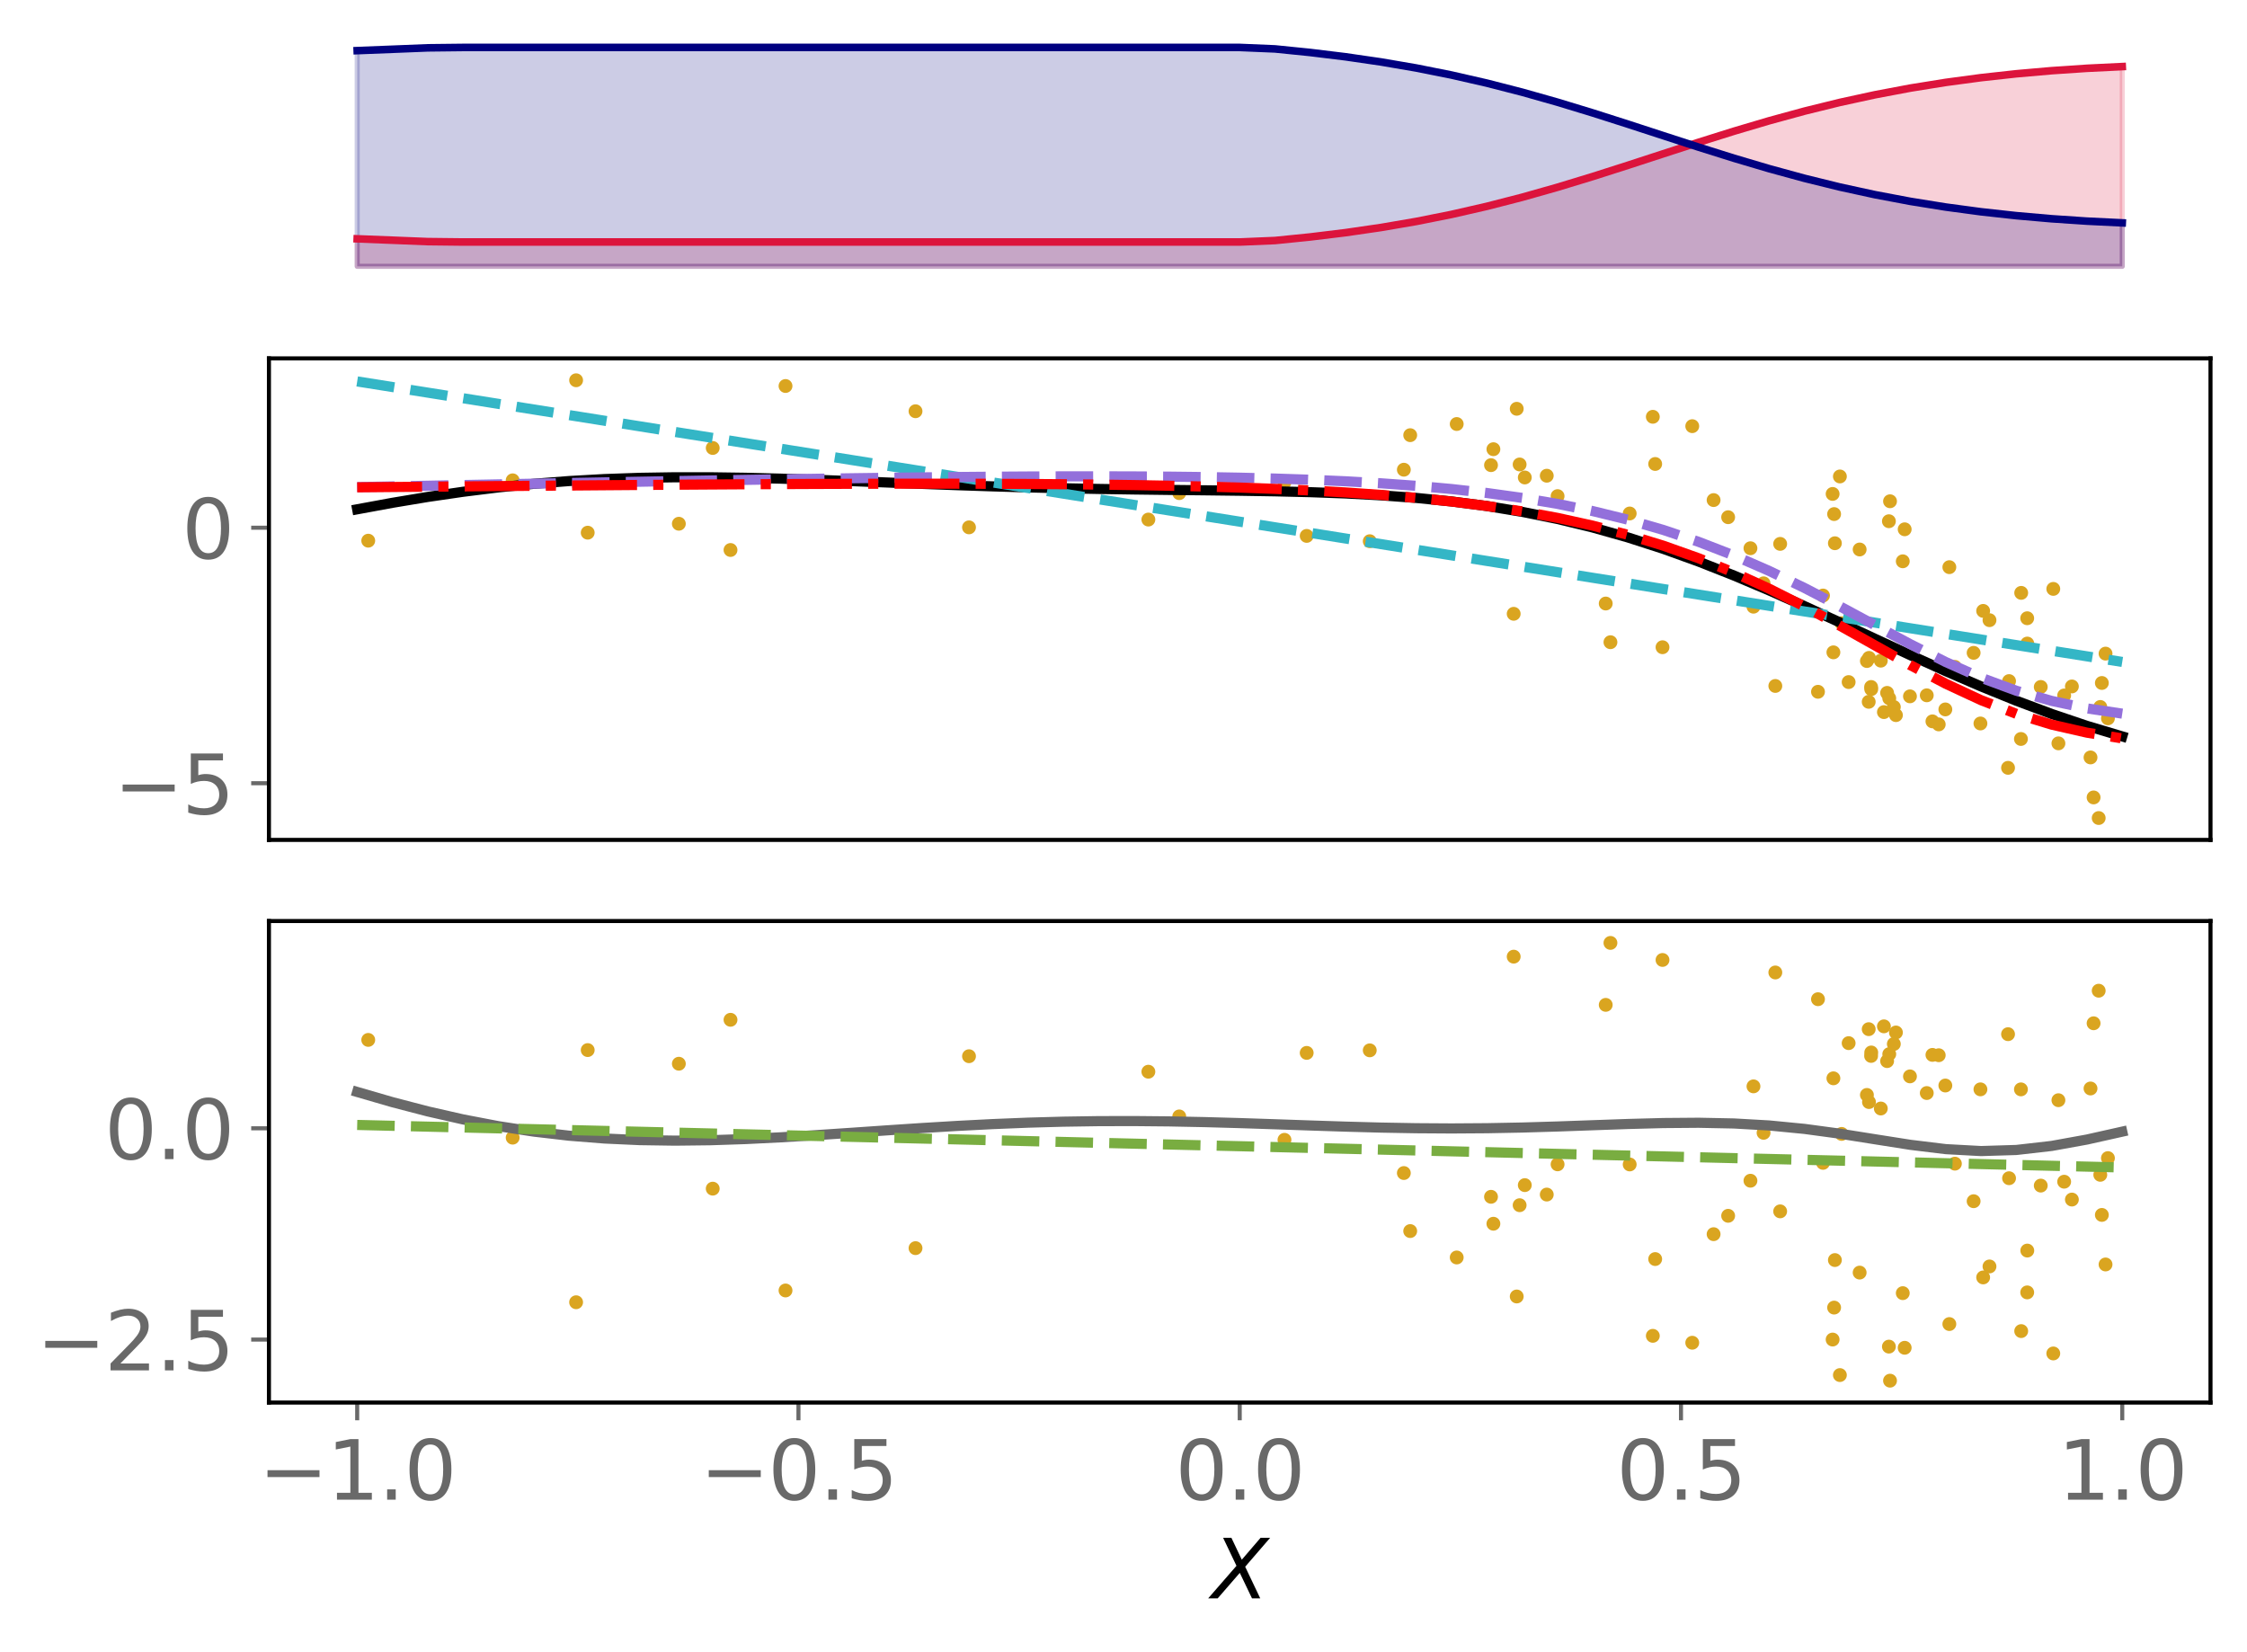 <?xml version="1.0" encoding="utf-8" standalone="no"?>
<!DOCTYPE svg PUBLIC "-//W3C//DTD SVG 1.1//EN"
  "http://www.w3.org/Graphics/SVG/1.1/DTD/svg11.dtd">
<svg xmlns:xlink="http://www.w3.org/1999/xlink" width="443.262pt" height="325.85pt" viewBox="0 0 443.262 325.85" xmlns="http://www.w3.org/2000/svg" version="1.1">
 <defs>
  <style type="text/css">*{stroke-linejoin: round; stroke-linecap: butt}</style>
 </defs>
 <g id="figure_1">
  <g id="patch_1">
   <path d="M 0 325.85 
L 443.262 325.85 
L 443.262 0 
L 0 0 
z
" style="fill: #ffffff"/>
  </g>
  <g id="axes_1">
   <g id="patch_2">
    <path d="M 53.053 54.696 
L 436.062 54.696 
L 436.062 7.2 
L 53.053 7.2 
z
" style="fill: #ffffff"/>
   </g>
   <g id="PolyCollection_1">
    <defs>
     <path id="m13afd9a262" d="M 70.462 -273.313 
L 70.462 -278.739 
L 77.426 -278.467 
L 84.39 -278.188 
L 91.353 -278.11 
L 98.317 -278.11 
L 105.281 -278.11 
L 112.245 -278.11 
L 119.209 -278.11 
L 126.173 -278.11 
L 133.136 -278.11 
L 140.1 -278.11 
L 147.064 -278.11 
L 154.028 -278.11 
L 160.992 -278.11 
L 167.956 -278.11 
L 174.919 -278.11 
L 181.883 -278.11 
L 188.847 -278.11 
L 195.811 -278.11 
L 202.775 -278.11 
L 209.738 -278.11 
L 216.702 -278.11 
L 223.666 -278.11 
L 230.63 -278.11 
L 237.594 -278.11 
L 244.558 -278.11 
L 251.521 -278.402 
L 258.485 -279.108 
L 265.449 -279.957 
L 272.413 -280.97 
L 279.377 -282.165 
L 286.34 -283.554 
L 293.304 -285.146 
L 300.268 -286.936 
L 307.232 -288.907 
L 314.196 -291.027 
L 321.159 -293.251 
L 328.123 -295.522 
L 335.087 -297.78 
L 342.051 -299.966 
L 349.015 -302.029 
L 355.979 -303.932 
L 362.942 -305.646 
L 369.906 -307.162 
L 376.87 -308.476 
L 383.834 -309.595 
L 390.798 -310.531 
L 397.762 -311.297 
L 404.725 -311.907 
L 411.689 -312.376 
L 418.653 -312.714 
L 418.653 -273.313 
L 418.653 -273.313 
L 411.689 -273.313 
L 404.725 -273.313 
L 397.762 -273.313 
L 390.798 -273.313 
L 383.834 -273.313 
L 376.87 -273.313 
L 369.906 -273.313 
L 362.942 -273.313 
L 355.979 -273.313 
L 349.015 -273.313 
L 342.051 -273.313 
L 335.087 -273.313 
L 328.123 -273.313 
L 321.159 -273.313 
L 314.196 -273.313 
L 307.232 -273.313 
L 300.268 -273.313 
L 293.304 -273.313 
L 286.34 -273.313 
L 279.377 -273.313 
L 272.413 -273.313 
L 265.449 -273.313 
L 258.485 -273.313 
L 251.521 -273.313 
L 244.558 -273.313 
L 237.594 -273.313 
L 230.63 -273.313 
L 223.666 -273.313 
L 216.702 -273.313 
L 209.738 -273.313 
L 202.775 -273.313 
L 195.811 -273.313 
L 188.847 -273.313 
L 181.883 -273.313 
L 174.919 -273.313 
L 167.956 -273.313 
L 160.992 -273.313 
L 154.028 -273.313 
L 147.064 -273.313 
L 140.1 -273.313 
L 133.136 -273.313 
L 126.173 -273.313 
L 119.209 -273.313 
L 112.245 -273.313 
L 105.281 -273.313 
L 98.317 -273.313 
L 91.353 -273.313 
L 84.39 -273.313 
L 77.426 -273.313 
L 70.462 -273.313 
z
" style="stroke: #dc143c; stroke-opacity: 0.2"/>
    </defs>
    <g clip-path="url(#p9c04d40f42)">
     <use xlink:href="#m13afd9a262" x="0" y="325.85" style="fill: #dc143c; fill-opacity: 0.2; stroke: #dc143c; stroke-opacity: 0.2"/>
    </g>
   </g>
   <g id="PolyCollection_2">
    <defs>
     <path id="m12e671f030" d="M 70.462 -273.313 
L 70.462 -315.863 
L 77.426 -316.134 
L 84.39 -316.413 
L 91.353 -316.491 
L 98.317 -316.491 
L 105.281 -316.491 
L 112.245 -316.491 
L 119.209 -316.491 
L 126.173 -316.491 
L 133.136 -316.491 
L 140.1 -316.491 
L 147.064 -316.491 
L 154.028 -316.491 
L 160.992 -316.491 
L 167.956 -316.491 
L 174.919 -316.491 
L 181.883 -316.491 
L 188.847 -316.491 
L 195.811 -316.491 
L 202.775 -316.491 
L 209.738 -316.491 
L 216.702 -316.491 
L 223.666 -316.491 
L 230.63 -316.491 
L 237.594 -316.491 
L 244.558 -316.491 
L 251.521 -316.2 
L 258.485 -315.494 
L 265.449 -314.644 
L 272.413 -313.631 
L 279.377 -312.437 
L 286.34 -311.047 
L 293.304 -309.455 
L 300.268 -307.665 
L 307.232 -305.694 
L 314.196 -303.574 
L 321.159 -301.351 
L 328.123 -299.08 
L 335.087 -296.822 
L 342.051 -294.636 
L 349.015 -292.572 
L 355.979 -290.67 
L 362.942 -288.955 
L 369.906 -287.44 
L 376.87 -286.126 
L 383.834 -285.006 
L 390.798 -284.071 
L 397.762 -283.305 
L 404.725 -282.694 
L 411.689 -282.226 
L 418.653 -281.888 
L 418.653 -273.313 
L 418.653 -273.313 
L 411.689 -273.313 
L 404.725 -273.313 
L 397.762 -273.313 
L 390.798 -273.313 
L 383.834 -273.313 
L 376.87 -273.313 
L 369.906 -273.313 
L 362.942 -273.313 
L 355.979 -273.313 
L 349.015 -273.313 
L 342.051 -273.313 
L 335.087 -273.313 
L 328.123 -273.313 
L 321.159 -273.313 
L 314.196 -273.313 
L 307.232 -273.313 
L 300.268 -273.313 
L 293.304 -273.313 
L 286.34 -273.313 
L 279.377 -273.313 
L 272.413 -273.313 
L 265.449 -273.313 
L 258.485 -273.313 
L 251.521 -273.313 
L 244.558 -273.313 
L 237.594 -273.313 
L 230.63 -273.313 
L 223.666 -273.313 
L 216.702 -273.313 
L 209.738 -273.313 
L 202.775 -273.313 
L 195.811 -273.313 
L 188.847 -273.313 
L 181.883 -273.313 
L 174.919 -273.313 
L 167.956 -273.313 
L 160.992 -273.313 
L 154.028 -273.313 
L 147.064 -273.313 
L 140.1 -273.313 
L 133.136 -273.313 
L 126.173 -273.313 
L 119.209 -273.313 
L 112.245 -273.313 
L 105.281 -273.313 
L 98.317 -273.313 
L 91.353 -273.313 
L 84.39 -273.313 
L 77.426 -273.313 
L 70.462 -273.313 
z
" style="stroke: #000080; stroke-opacity: 0.2"/>
    </defs>
    <g clip-path="url(#p9c04d40f42)">
     <use xlink:href="#m12e671f030" x="0" y="325.85" style="fill: #000080; fill-opacity: 0.2; stroke: #000080; stroke-opacity: 0.2"/>
    </g>
   </g>
   <g id="matplotlib.axis_1"/>
   <g id="matplotlib.axis_2"/>
   <g id="line2d_1">
    <path d="M 70.462 47.111 
L 77.426 47.383 
L 84.39 47.662 
L 91.353 47.74 
L 98.317 47.74 
L 105.281 47.74 
L 112.245 47.74 
L 119.209 47.74 
L 126.173 47.74 
L 133.136 47.74 
L 140.1 47.74 
L 147.064 47.74 
L 154.028 47.74 
L 160.992 47.74 
L 167.956 47.74 
L 174.919 47.74 
L 181.883 47.74 
L 188.847 47.74 
L 195.811 47.74 
L 202.775 47.74 
L 209.738 47.74 
L 216.702 47.74 
L 223.666 47.74 
L 230.63 47.74 
L 237.594 47.74 
L 244.558 47.74 
L 251.521 47.448 
L 258.485 46.742 
L 265.449 45.893 
L 272.413 44.88 
L 279.377 43.685 
L 286.34 42.296 
L 293.304 40.704 
L 300.268 38.914 
L 307.232 36.943 
L 314.196 34.823 
L 321.159 32.599 
L 328.123 30.328 
L 335.087 28.07 
L 342.051 25.884 
L 349.015 23.821 
L 355.979 21.918 
L 362.942 20.204 
L 369.906 18.688 
L 376.87 17.374 
L 383.834 16.255 
L 390.798 15.319 
L 397.762 14.553 
L 404.725 13.943 
L 411.689 13.474 
L 418.653 13.136 
" clip-path="url(#p9c04d40f42)" style="fill: none; stroke: #dc143c; stroke-width: 1.5; stroke-linecap: square"/>
   </g>
   <g id="line2d_2">
    <path d="M 70.462 9.987 
L 77.426 9.716 
L 84.39 9.437 
L 91.353 9.359 
L 98.317 9.359 
L 105.281 9.359 
L 112.245 9.359 
L 119.209 9.359 
L 126.173 9.359 
L 133.136 9.359 
L 140.1 9.359 
L 147.064 9.359 
L 154.028 9.359 
L 160.992 9.359 
L 167.956 9.359 
L 174.919 9.359 
L 181.883 9.359 
L 188.847 9.359 
L 195.811 9.359 
L 202.775 9.359 
L 209.738 9.359 
L 216.702 9.359 
L 223.666 9.359 
L 230.63 9.359 
L 237.594 9.359 
L 244.558 9.359 
L 251.521 9.65 
L 258.485 10.356 
L 265.449 11.206 
L 272.413 12.219 
L 279.377 13.413 
L 286.34 14.803 
L 293.304 16.395 
L 300.268 18.185 
L 307.232 20.156 
L 314.196 22.276 
L 321.159 24.499 
L 328.123 26.77 
L 335.087 29.028 
L 342.051 31.214 
L 349.015 33.278 
L 355.979 35.18 
L 362.942 36.895 
L 369.906 38.41 
L 376.87 39.724 
L 383.834 40.844 
L 390.798 41.779 
L 397.762 42.545 
L 404.725 43.156 
L 411.689 43.624 
L 418.653 43.962 
" clip-path="url(#p9c04d40f42)" style="fill: none; stroke: #000080; stroke-width: 1.5; stroke-linecap: square"/>
   </g>
  </g>
  <g id="axes_2">
   <g id="patch_3">
    <path d="M 53.053 165.688 
L 436.062 165.688 
L 436.062 70.696 
L 53.053 70.696 
z
" style="fill: #ffffff"/>
   </g>
   <g id="PathCollection_1">
    <defs>
     <path id="ma486487ea1" d="M 0 0.866 
C 0.23 0.866 0.45 0.775 0.612 0.612 
C 0.775 0.45 0.866 0.23 0.866 0 
C 0.866 -0.23 0.775 -0.45 0.612 -0.612 
C 0.45 -0.775 0.23 -0.866 0 -0.866 
C -0.23 -0.866 -0.45 -0.775 -0.612 -0.612 
C -0.775 -0.45 -0.866 -0.23 -0.866 0 
C -0.866 0.23 -0.775 0.45 -0.612 0.612 
C -0.45 0.775 -0.23 0.866 0 0.866 
z
" style="stroke: #daa520"/>
    </defs>
    <g clip-path="url(#pf6ba296228)">
     <use xlink:href="#ma486487ea1" x="278.189" y="85.846" style="fill: #daa520; stroke: #daa520"/>
     <use xlink:href="#ma486487ea1" x="414.32" y="139.46" style="fill: #daa520; stroke: #daa520"/>
     <use xlink:href="#ma486487ea1" x="270.208" y="106.764" style="fill: #daa520; stroke: #daa520"/>
     <use xlink:href="#ma486487ea1" x="115.936" y="105.08" style="fill: #daa520; stroke: #daa520"/>
     <use xlink:href="#ma486487ea1" x="101.133" y="94.752" style="fill: #daa520; stroke: #daa520"/>
     <use xlink:href="#ma486487ea1" x="375.357" y="110.725" style="fill: #daa520; stroke: #daa520"/>
     <use xlink:href="#ma486487ea1" x="415.358" y="128.937" style="fill: #daa520; stroke: #daa520"/>
     <use xlink:href="#ma486487ea1" x="361.966" y="107.164" style="fill: #daa520; stroke: #daa520"/>
     <use xlink:href="#ma486487ea1" x="374.007" y="141.072" style="fill: #daa520; stroke: #daa520"/>
     <use xlink:href="#ma486487ea1" x="317.689" y="126.686" style="fill: #daa520; stroke: #daa520"/>
     <use xlink:href="#ma486487ea1" x="299.203" y="80.64" style="fill: #daa520; stroke: #daa520"/>
     <use xlink:href="#ma486487ea1" x="307.262" y="97.868" style="fill: #daa520; stroke: #daa520"/>
     <use xlink:href="#ma486487ea1" x="232.629" y="97.28" style="fill: #daa520; stroke: #daa520"/>
     <use xlink:href="#ma486487ea1" x="276.934" y="92.658" style="fill: #daa520; stroke: #daa520"/>
     <use xlink:href="#ma486487ea1" x="366.849" y="108.396" style="fill: #daa520; stroke: #daa520"/>
     <use xlink:href="#ma486487ea1" x="373.593" y="139.467" style="fill: #daa520; stroke: #daa520"/>
     <use xlink:href="#ma486487ea1" x="402.576" y="135.514" style="fill: #daa520; stroke: #daa520"/>
     <use xlink:href="#ma486487ea1" x="333.828" y="84.069" style="fill: #daa520; stroke: #daa520"/>
     <use xlink:href="#ma486487ea1" x="294.601" y="88.612" style="fill: #daa520; stroke: #daa520"/>
     <use xlink:href="#ma486487ea1" x="398.719" y="116.954" style="fill: #daa520; stroke: #daa520"/>
     <use xlink:href="#ma486487ea1" x="154.958" y="76.145" style="fill: #daa520; stroke: #daa520"/>
     <use xlink:href="#ma486487ea1" x="133.916" y="103.318" style="fill: #daa520; stroke: #daa520"/>
     <use xlink:href="#ma486487ea1" x="372.692" y="137.754" style="fill: #daa520; stroke: #daa520"/>
     <use xlink:href="#ma486487ea1" x="385.64" y="131.552" style="fill: #daa520; stroke: #daa520"/>
     <use xlink:href="#ma486487ea1" x="389.334" y="128.785" style="fill: #daa520; stroke: #daa520"/>
     <use xlink:href="#ma486487ea1" x="384.544" y="111.882" style="fill: #daa520; stroke: #daa520"/>
     <use xlink:href="#ma486487ea1" x="408.718" y="135.414" style="fill: #daa520; stroke: #daa520"/>
     <use xlink:href="#ma486487ea1" x="372.268" y="136.683" style="fill: #daa520; stroke: #daa520"/>
     <use xlink:href="#ma486487ea1" x="294.13" y="91.758" style="fill: #daa520; stroke: #daa520"/>
     <use xlink:href="#ma486487ea1" x="372.621" y="102.82" style="fill: #daa520; stroke: #daa520"/>
     <use xlink:href="#ma486487ea1" x="412.393" y="149.416" style="fill: #daa520; stroke: #daa520"/>
     <use xlink:href="#ma486487ea1" x="415.828" y="141.701" style="fill: #daa520; stroke: #daa520"/>
     <use xlink:href="#ma486487ea1" x="406.061" y="146.639" style="fill: #daa520; stroke: #daa520"/>
     <use xlink:href="#ma486487ea1" x="298.603" y="121.083" style="fill: #daa520; stroke: #daa520"/>
     <use xlink:href="#ma486487ea1" x="381.209" y="142.3" style="fill: #daa520; stroke: #daa520"/>
     <use xlink:href="#ma486487ea1" x="368.637" y="138.446" style="fill: #daa520; stroke: #daa520"/>
     <use xlink:href="#ma486487ea1" x="361.812" y="101.409" style="fill: #daa520; stroke: #daa520"/>
     <use xlink:href="#ma486487ea1" x="345.308" y="108.149" style="fill: #daa520; stroke: #daa520"/>
     <use xlink:href="#ma486487ea1" x="382.449" y="142.899" style="fill: #daa520; stroke: #daa520"/>
     <use xlink:href="#ma486487ea1" x="350.216" y="135.316" style="fill: #daa520; stroke: #daa520"/>
     <use xlink:href="#ma486487ea1" x="363.289" y="122.946" style="fill: #daa520; stroke: #daa520"/>
     <use xlink:href="#ma486487ea1" x="321.486" y="101.294" style="fill: #daa520; stroke: #daa520"/>
     <use xlink:href="#ma486487ea1" x="299.775" y="91.622" style="fill: #daa520; stroke: #daa520"/>
     <use xlink:href="#ma486487ea1" x="362.951" y="93.989" style="fill: #daa520; stroke: #daa520"/>
     <use xlink:href="#ma486487ea1" x="305.127" y="93.844" style="fill: #daa520; stroke: #daa520"/>
     <use xlink:href="#ma486487ea1" x="347.896" y="115.068" style="fill: #daa520; stroke: #daa520"/>
     <use xlink:href="#ma486487ea1" x="376.775" y="137.364" style="fill: #daa520; stroke: #daa520"/>
     <use xlink:href="#ma486487ea1" x="369.109" y="135.52" style="fill: #daa520; stroke: #daa520"/>
     <use xlink:href="#ma486487ea1" x="414.63" y="134.728" style="fill: #daa520; stroke: #daa520"/>
     <use xlink:href="#ma486487ea1" x="413" y="157.307" style="fill: #daa520; stroke: #daa520"/>
     <use xlink:href="#ma486487ea1" x="226.537" y="102.493" style="fill: #daa520; stroke: #daa520"/>
     <use xlink:href="#ma486487ea1" x="375.732" y="104.413" style="fill: #daa520; stroke: #daa520"/>
     <use xlink:href="#ma486487ea1" x="368.692" y="129.782" style="fill: #daa520; stroke: #daa520"/>
     <use xlink:href="#ma486487ea1" x="345.905" y="119.681" style="fill: #daa520; stroke: #daa520"/>
     <use xlink:href="#ma486487ea1" x="326.049" y="82.22" style="fill: #daa520; stroke: #daa520"/>
     <use xlink:href="#ma486487ea1" x="316.759" y="119.056" style="fill: #daa520; stroke: #daa520"/>
     <use xlink:href="#ma486487ea1" x="326.515" y="91.526" style="fill: #daa520; stroke: #daa520"/>
     <use xlink:href="#ma486487ea1" x="371.636" y="140.475" style="fill: #daa520; stroke: #daa520"/>
     <use xlink:href="#ma486487ea1" x="380.09" y="137.162" style="fill: #daa520; stroke: #daa520"/>
     <use xlink:href="#ma486487ea1" x="392.463" y="122.339" style="fill: #daa520; stroke: #daa520"/>
     <use xlink:href="#ma486487ea1" x="113.649" y="75.014" style="fill: #daa520; stroke: #daa520"/>
     <use xlink:href="#ma486487ea1" x="383.754" y="139.945" style="fill: #daa520; stroke: #daa520"/>
     <use xlink:href="#ma486487ea1" x="399.919" y="126.953" style="fill: #daa520; stroke: #daa520"/>
     <use xlink:href="#ma486487ea1" x="300.794" y="94.19" style="fill: #daa520; stroke: #daa520"/>
     <use xlink:href="#ma486487ea1" x="180.603" y="81.124" style="fill: #daa520; stroke: #daa520"/>
     <use xlink:href="#ma486487ea1" x="257.768" y="105.716" style="fill: #daa520; stroke: #daa520"/>
     <use xlink:href="#ma486487ea1" x="391.214" y="120.51" style="fill: #daa520; stroke: #daa520"/>
     <use xlink:href="#ma486487ea1" x="72.643" y="106.659" style="fill: #daa520; stroke: #daa520"/>
     <use xlink:href="#ma486487ea1" x="338.039" y="98.65" style="fill: #daa520; stroke: #daa520"/>
     <use xlink:href="#ma486487ea1" x="414.006" y="161.37" style="fill: #daa520; stroke: #daa520"/>
     <use xlink:href="#ma486487ea1" x="351.169" y="107.289" style="fill: #daa520; stroke: #daa520"/>
     <use xlink:href="#ma486487ea1" x="361.672" y="128.685" style="fill: #daa520; stroke: #daa520"/>
     <use xlink:href="#ma486487ea1" x="358.631" y="136.466" style="fill: #daa520; stroke: #daa520"/>
     <use xlink:href="#ma486487ea1" x="396.123" y="151.468" style="fill: #daa520; stroke: #daa520"/>
     <use xlink:href="#ma486487ea1" x="140.598" y="88.372" style="fill: #daa520; stroke: #daa520"/>
     <use xlink:href="#ma486487ea1" x="144.106" y="108.495" style="fill: #daa520; stroke: #daa520"/>
     <use xlink:href="#ma486487ea1" x="361.519" y="97.435" style="fill: #daa520; stroke: #daa520"/>
     <use xlink:href="#ma486487ea1" x="390.677" y="142.718" style="fill: #daa520; stroke: #daa520"/>
     <use xlink:href="#ma486487ea1" x="340.909" y="102.028" style="fill: #daa520; stroke: #daa520"/>
     <use xlink:href="#ma486487ea1" x="396.323" y="134.357" style="fill: #daa520; stroke: #daa520"/>
     <use xlink:href="#ma486487ea1" x="253.386" y="95.144" style="fill: #daa520; stroke: #daa520"/>
     <use xlink:href="#ma486487ea1" x="364.679" y="134.551" style="fill: #daa520; stroke: #daa520"/>
     <use xlink:href="#ma486487ea1" x="359.623" y="117.479" style="fill: #daa520; stroke: #daa520"/>
     <use xlink:href="#ma486487ea1" x="407.193" y="137.193" style="fill: #daa520; stroke: #daa520"/>
     <use xlink:href="#ma486487ea1" x="191.154" y="104.029" style="fill: #daa520; stroke: #daa520"/>
     <use xlink:href="#ma486487ea1" x="405.048" y="116.169" style="fill: #daa520; stroke: #daa520"/>
     <use xlink:href="#ma486487ea1" x="398.666" y="145.774" style="fill: #daa520; stroke: #daa520"/>
     <use xlink:href="#ma486487ea1" x="368.281" y="130.4" style="fill: #daa520; stroke: #daa520"/>
     <use xlink:href="#ma486487ea1" x="371.024" y="130.328" style="fill: #daa520; stroke: #daa520"/>
     <use xlink:href="#ma486487ea1" x="287.364" y="83.645" style="fill: #daa520; stroke: #daa520"/>
     <use xlink:href="#ma486487ea1" x="327.962" y="127.678" style="fill: #daa520; stroke: #daa520"/>
     <use xlink:href="#ma486487ea1" x="369.137" y="135.947" style="fill: #daa520; stroke: #daa520"/>
     <use xlink:href="#ma486487ea1" x="399.903" y="121.959" style="fill: #daa520; stroke: #daa520"/>
     <use xlink:href="#ma486487ea1" x="372.843" y="98.882" style="fill: #daa520; stroke: #daa520"/>
    </g>
   </g>
   <g id="matplotlib.axis_3"/>
   <g id="matplotlib.axis_4">
    <g id="ytick_1">
     <g id="line2d_3">
      <defs>
       <path id="mbbc4c3d287" d="M 0 0 
L -3.5 0 
" style="stroke: #696969; stroke-width: 0.8"/>
      </defs>
      <g>
       <use xlink:href="#mbbc4c3d287" x="53.053" y="154.505" style="fill: #696969; stroke: #696969; stroke-width: 0.8"/>
      </g>
     </g>
     <g id="text_1">
      <!-- −5 -->
      <g style="fill: #696969" transform="translate(22.465 160.584) scale(0.16 -0.16)">
       <defs>
        <path id="DejaVuSans-2212" d="M 678 2272 
L 4684 2272 
L 4684 1741 
L 678 1741 
L 678 2272 
z
" transform="scale(0.016)"/>
        <path id="DejaVuSans-35" d="M 691 4666 
L 3169 4666 
L 3169 4134 
L 1269 4134 
L 1269 2991 
Q 1406 3038 1543 3061 
Q 1681 3084 1819 3084 
Q 2600 3084 3056 2656 
Q 3513 2228 3513 1497 
Q 3513 744 3044 326 
Q 2575 -91 1722 -91 
Q 1428 -91 1123 -41 
Q 819 9 494 109 
L 494 744 
Q 775 591 1075 516 
Q 1375 441 1709 441 
Q 2250 441 2565 725 
Q 2881 1009 2881 1497 
Q 2881 1984 2565 2268 
Q 2250 2553 1709 2553 
Q 1456 2553 1204 2497 
Q 953 2441 691 2322 
L 691 4666 
z
" transform="scale(0.016)"/>
       </defs>
       <use xlink:href="#DejaVuSans-2212"/>
       <use xlink:href="#DejaVuSans-35" x="83.789"/>
      </g>
     </g>
    </g>
    <g id="ytick_2">
     <g id="line2d_4">
      <g>
       <use xlink:href="#mbbc4c3d287" x="53.053" y="104.099" style="fill: #696969; stroke: #696969; stroke-width: 0.8"/>
      </g>
     </g>
     <g id="text_2">
      <!-- 0 -->
      <g style="fill: #696969" transform="translate(35.873 110.177) scale(0.16 -0.16)">
       <defs>
        <path id="DejaVuSans-30" d="M 2034 4250 
Q 1547 4250 1301 3770 
Q 1056 3291 1056 2328 
Q 1056 1369 1301 889 
Q 1547 409 2034 409 
Q 2525 409 2770 889 
Q 3016 1369 3016 2328 
Q 3016 3291 2770 3770 
Q 2525 4250 2034 4250 
z
M 2034 4750 
Q 2819 4750 3233 4129 
Q 3647 3509 3647 2328 
Q 3647 1150 3233 529 
Q 2819 -91 2034 -91 
Q 1250 -91 836 529 
Q 422 1150 422 2328 
Q 422 3509 836 4129 
Q 1250 4750 2034 4750 
z
" transform="scale(0.016)"/>
       </defs>
       <use xlink:href="#DejaVuSans-30"/>
      </g>
     </g>
    </g>
   </g>
   <g id="line2d_5">
    <path d="M 70.462 100.469 
L 77.426 99.186 
L 84.39 98.027 
L 91.353 97.011 
L 98.317 96.146 
L 105.281 95.441 
L 112.245 94.896 
L 119.209 94.506 
L 126.173 94.262 
L 133.136 94.15 
L 140.1 94.152 
L 147.064 94.25 
L 154.028 94.421 
L 160.992 94.647 
L 167.956 94.906 
L 174.919 95.179 
L 181.883 95.452 
L 188.847 95.711 
L 195.811 95.945 
L 202.775 96.148 
L 209.738 96.317 
L 216.702 96.452 
L 223.666 96.558 
L 230.63 96.644 
L 237.594 96.721 
L 244.558 96.807 
L 251.521 96.922 
L 258.485 97.092 
L 265.449 97.344 
L 272.413 97.711 
L 279.377 98.225 
L 286.34 98.919 
L 293.304 99.825 
L 300.268 100.97 
L 307.232 102.377 
L 314.196 104.061 
L 321.159 106.029 
L 328.123 108.275 
L 335.087 110.785 
L 342.051 113.533 
L 349.015 116.48 
L 355.979 119.581 
L 362.942 122.783 
L 369.906 126.026 
L 376.87 129.25 
L 383.834 132.396 
L 390.798 135.408 
L 397.762 138.236 
L 404.725 140.841 
L 411.689 143.192 
L 418.653 145.27 
" clip-path="url(#pf6ba296228)" style="fill: none; stroke: #000000; stroke-width: 2; stroke-linecap: square"/>
   </g>
   <g id="line2d_6">
    <path d="M 70.462 75.242 
L 77.426 76.349 
L 84.39 77.455 
L 91.353 78.562 
L 98.317 79.669 
L 105.281 80.776 
L 112.245 81.882 
L 119.209 82.989 
L 126.173 84.096 
L 133.136 85.203 
L 140.1 86.309 
L 147.064 87.416 
L 154.028 88.523 
L 160.992 89.63 
L 167.956 90.737 
L 174.919 91.843 
L 181.883 92.95 
L 188.847 94.057 
L 195.811 95.164 
L 202.775 96.27 
L 209.738 97.377 
L 216.702 98.484 
L 223.666 99.591 
L 230.63 100.697 
L 237.594 101.804 
L 244.558 102.911 
L 251.521 104.018 
L 258.485 105.124 
L 265.449 106.231 
L 272.413 107.338 
L 279.377 108.445 
L 286.34 109.552 
L 293.304 110.658 
L 300.268 111.765 
L 307.232 112.872 
L 314.196 113.979 
L 321.159 115.085 
L 328.123 116.192 
L 335.087 117.299 
L 342.051 118.406 
L 349.015 119.512 
L 355.979 120.619 
L 362.942 121.726 
L 369.906 122.833 
L 376.87 123.94 
L 383.834 125.046 
L 390.798 126.153 
L 397.762 127.26 
L 404.725 128.367 
L 411.689 129.473 
L 418.653 130.58 
" clip-path="url(#pf6ba296228)" style="fill: none; stroke-dasharray: 7.4,3.2; stroke-dashoffset: 0; stroke: #34b6c6; stroke-width: 2"/>
   </g>
   <g id="line2d_7">
    <path d="M 70.462 96.092 
L 77.426 95.956 
L 84.39 95.821 
L 91.353 95.686 
L 98.317 95.551 
L 105.281 95.418 
L 112.245 95.286 
L 119.209 95.156 
L 126.173 95.028 
L 133.136 94.903 
L 140.1 94.781 
L 147.064 94.664 
L 154.028 94.552 
L 160.992 94.445 
L 167.956 94.346 
L 174.919 94.254 
L 181.883 94.171 
L 188.847 94.099 
L 195.811 94.04 
L 202.775 93.996 
L 209.738 93.969 
L 216.702 93.963 
L 223.666 93.981 
L 230.63 94.027 
L 237.594 94.109 
L 244.558 94.232 
L 251.521 94.404 
L 258.485 94.637 
L 265.449 94.943 
L 272.413 95.337 
L 279.377 95.838 
L 286.34 96.468 
L 293.304 97.251 
L 300.268 98.217 
L 307.232 99.396 
L 314.196 100.821 
L 321.159 102.526 
L 328.123 104.541 
L 335.087 106.889 
L 342.051 109.586 
L 349.015 112.629 
L 355.979 115.992 
L 362.942 119.607 
L 369.906 123.362 
L 376.87 127.092 
L 383.834 130.598 
L 390.798 133.696 
L 397.762 136.263 
L 404.725 138.265 
L 411.689 139.743 
L 418.653 140.78 
" clip-path="url(#pf6ba296228)" style="fill: none; stroke-dasharray: 7.4,3.2; stroke-dashoffset: 0; stroke: #9370db; stroke-width: 2"/>
   </g>
   <g id="line2d_8">
    <path d="M 70.462 96.132 
L 77.426 96.071 
L 84.39 96.011 
L 91.353 95.951 
L 98.317 95.892 
L 105.281 95.833 
L 112.245 95.777 
L 119.209 95.722 
L 126.173 95.669 
L 133.136 95.62 
L 140.1 95.574 
L 147.064 95.532 
L 154.028 95.496 
L 160.992 95.465 
L 167.956 95.441 
L 174.919 95.425 
L 181.883 95.419 
L 188.847 95.424 
L 195.811 95.442 
L 202.775 95.475 
L 209.738 95.525 
L 216.702 95.597 
L 223.666 95.693 
L 230.63 95.819 
L 237.594 95.98 
L 244.558 96.184 
L 251.521 96.438 
L 258.485 96.754 
L 265.449 97.145 
L 272.413 97.625 
L 279.377 98.215 
L 286.34 98.936 
L 293.304 99.814 
L 300.268 100.878 
L 307.232 102.16 
L 314.196 103.694 
L 321.159 105.513 
L 328.123 107.648 
L 335.087 110.124 
L 342.051 112.956 
L 349.015 116.142 
L 355.979 119.653 
L 362.942 123.423 
L 369.906 127.335 
L 376.87 131.222 
L 383.834 134.881 
L 390.798 138.122 
L 397.762 140.821 
L 404.725 142.943 
L 411.689 144.531 
L 418.653 145.668 
" clip-path="url(#pf6ba296228)" style="fill: none; stroke-dasharray: 12.8,3.2,2,3.2; stroke-dashoffset: 0; stroke: #ff0000; stroke-width: 2"/>
   </g>
   <g id="patch_4">
    <path d="M 53.053 165.688 
L 53.053 70.696 
" style="fill: none; stroke: #000000; stroke-width: 0.8; stroke-linejoin: miter; stroke-linecap: square"/>
   </g>
   <g id="patch_5">
    <path d="M 436.062 165.688 
L 436.062 70.696 
" style="fill: none; stroke: #000000; stroke-width: 0.8; stroke-linejoin: miter; stroke-linecap: square"/>
   </g>
   <g id="patch_6">
    <path d="M 53.053 165.688 
L 436.062 165.688 
" style="fill: none; stroke: #000000; stroke-width: 0.8; stroke-linejoin: miter; stroke-linecap: square"/>
   </g>
   <g id="patch_7">
    <path d="M 53.053 70.696 
L 436.062 70.696 
" style="fill: none; stroke: #000000; stroke-width: 0.8; stroke-linejoin: miter; stroke-linecap: square"/>
   </g>
  </g>
  <g id="axes_3">
   <g id="patch_8">
    <path d="M 53.053 276.68 
L 436.062 276.68 
L 436.062 181.688 
L 53.053 181.688 
z
" style="fill: #ffffff"/>
   </g>
   <g id="PathCollection_2">
    <g clip-path="url(#pd48d8c3c25)">
     <use xlink:href="#ma486487ea1" x="278.189" y="242.85" style="fill: #daa520; stroke: #daa520"/>
     <use xlink:href="#ma486487ea1" x="414.32" y="231.753" style="fill: #daa520; stroke: #daa520"/>
     <use xlink:href="#ma486487ea1" x="270.208" y="207.198" style="fill: #daa520; stroke: #daa520"/>
     <use xlink:href="#ma486487ea1" x="115.936" y="207.147" style="fill: #daa520; stroke: #daa520"/>
     <use xlink:href="#ma486487ea1" x="101.133" y="224.423" style="fill: #daa520; stroke: #daa520"/>
     <use xlink:href="#ma486487ea1" x="375.357" y="255.095" style="fill: #daa520; stroke: #daa520"/>
     <use xlink:href="#ma486487ea1" x="415.358" y="249.437" style="fill: #daa520; stroke: #daa520"/>
     <use xlink:href="#ma486487ea1" x="361.966" y="248.569" style="fill: #daa520; stroke: #daa520"/>
     <use xlink:href="#ma486487ea1" x="374.007" y="203.675" style="fill: #daa520; stroke: #daa520"/>
     <use xlink:href="#ma486487ea1" x="317.689" y="186.006" style="fill: #daa520; stroke: #daa520"/>
     <use xlink:href="#ma486487ea1" x="299.203" y="255.753" style="fill: #daa520; stroke: #daa520"/>
     <use xlink:href="#ma486487ea1" x="307.262" y="229.685" style="fill: #daa520; stroke: #daa520"/>
     <use xlink:href="#ma486487ea1" x="232.629" y="220.233" style="fill: #daa520; stroke: #daa520"/>
     <use xlink:href="#ma486487ea1" x="276.934" y="231.402" style="fill: #daa520; stroke: #daa520"/>
     <use xlink:href="#ma486487ea1" x="366.849" y="251.042" style="fill: #daa520; stroke: #daa520"/>
     <use xlink:href="#ma486487ea1" x="373.593" y="205.945" style="fill: #daa520; stroke: #daa520"/>
     <use xlink:href="#ma486487ea1" x="402.576" y="233.879" style="fill: #daa520; stroke: #daa520"/>
     <use xlink:href="#ma486487ea1" x="333.828" y="264.878" style="fill: #daa520; stroke: #daa520"/>
     <use xlink:href="#ma486487ea1" x="294.601" y="241.404" style="fill: #daa520; stroke: #daa520"/>
     <use xlink:href="#ma486487ea1" x="398.719" y="262.581" style="fill: #daa520; stroke: #daa520"/>
     <use xlink:href="#ma486487ea1" x="154.958" y="254.568" style="fill: #daa520; stroke: #daa520"/>
     <use xlink:href="#ma486487ea1" x="133.916" y="209.84" style="fill: #daa520; stroke: #daa520"/>
     <use xlink:href="#ma486487ea1" x="372.692" y="207.944" style="fill: #daa520; stroke: #daa520"/>
     <use xlink:href="#ma486487ea1" x="385.64" y="229.551" style="fill: #daa520; stroke: #daa520"/>
     <use xlink:href="#ma486487ea1" x="389.334" y="236.96" style="fill: #daa520; stroke: #daa520"/>
     <use xlink:href="#ma486487ea1" x="384.544" y="261.192" style="fill: #daa520; stroke: #daa520"/>
     <use xlink:href="#ma486487ea1" x="408.718" y="236.634" style="fill: #daa520; stroke: #daa520"/>
     <use xlink:href="#ma486487ea1" x="372.268" y="209.321" style="fill: #daa520; stroke: #daa520"/>
     <use xlink:href="#ma486487ea1" x="294.13" y="236.091" style="fill: #daa520; stroke: #daa520"/>
     <use xlink:href="#ma486487ea1" x="372.621" y="265.644" style="fill: #daa520; stroke: #daa520"/>
     <use xlink:href="#ma486487ea1" x="412.393" y="214.722" style="fill: #daa520; stroke: #daa520"/>
     <use xlink:href="#ma486487ea1" x="415.828" y="228.456" style="fill: #daa520; stroke: #daa520"/>
     <use xlink:href="#ma486487ea1" x="406.061" y="217.035" style="fill: #daa520; stroke: #daa520"/>
     <use xlink:href="#ma486487ea1" x="298.603" y="188.717" style="fill: #daa520; stroke: #daa520"/>
     <use xlink:href="#ma486487ea1" x="381.209" y="208.096" style="fill: #daa520; stroke: #daa520"/>
     <use xlink:href="#ma486487ea1" x="368.637" y="203.021" style="fill: #daa520; stroke: #daa520"/>
     <use xlink:href="#ma486487ea1" x="361.812" y="257.946" style="fill: #daa520; stroke: #daa520"/>
     <use xlink:href="#ma486487ea1" x="345.308" y="232.919" style="fill: #daa520; stroke: #daa520"/>
     <use xlink:href="#ma486487ea1" x="382.449" y="208.162" style="fill: #daa520; stroke: #daa520"/>
     <use xlink:href="#ma486487ea1" x="350.216" y="191.837" style="fill: #daa520; stroke: #daa520"/>
     <use xlink:href="#ma486487ea1" x="363.289" y="223.684" style="fill: #daa520; stroke: #daa520"/>
     <use xlink:href="#ma486487ea1" x="321.486" y="229.707" style="fill: #daa520; stroke: #daa520"/>
     <use xlink:href="#ma486487ea1" x="299.775" y="237.747" style="fill: #daa520; stroke: #daa520"/>
     <use xlink:href="#ma486487ea1" x="362.951" y="271.257" style="fill: #daa520; stroke: #daa520"/>
     <use xlink:href="#ma486487ea1" x="305.127" y="235.648" style="fill: #daa520; stroke: #daa520"/>
     <use xlink:href="#ma486487ea1" x="347.896" y="223.469" style="fill: #daa520; stroke: #daa520"/>
     <use xlink:href="#ma486487ea1" x="376.775" y="212.335" style="fill: #daa520; stroke: #daa520"/>
     <use xlink:href="#ma486487ea1" x="369.109" y="208.3" style="fill: #daa520; stroke: #daa520"/>
     <use xlink:href="#ma486487ea1" x="414.63" y="239.665" style="fill: #daa520; stroke: #daa520"/>
     <use xlink:href="#ma486487ea1" x="413" y="201.859" style="fill: #daa520; stroke: #daa520"/>
     <use xlink:href="#ma486487ea1" x="226.537" y="211.413" style="fill: #daa520; stroke: #daa520"/>
     <use xlink:href="#ma486487ea1" x="375.732" y="265.874" style="fill: #daa520; stroke: #daa520"/>
     <use xlink:href="#ma486487ea1" x="368.692" y="217.4" style="fill: #daa520; stroke: #daa520"/>
     <use xlink:href="#ma486487ea1" x="345.905" y="214.303" style="fill: #daa520; stroke: #daa520"/>
     <use xlink:href="#ma486487ea1" x="326.049" y="263.516" style="fill: #daa520; stroke: #daa520"/>
     <use xlink:href="#ma486487ea1" x="316.759" y="198.226" style="fill: #daa520; stroke: #daa520"/>
     <use xlink:href="#ma486487ea1" x="326.515" y="248.372" style="fill: #daa520; stroke: #daa520"/>
     <use xlink:href="#ma486487ea1" x="371.636" y="202.464" style="fill: #daa520; stroke: #daa520"/>
     <use xlink:href="#ma486487ea1" x="380.09" y="215.621" style="fill: #daa520; stroke: #daa520"/>
     <use xlink:href="#ma486487ea1" x="392.463" y="249.83" style="fill: #daa520; stroke: #daa520"/>
     <use xlink:href="#ma486487ea1" x="113.649" y="256.892" style="fill: #daa520; stroke: #daa520"/>
     <use xlink:href="#ma486487ea1" x="383.754" y="214.137" style="fill: #daa520; stroke: #daa520"/>
     <use xlink:href="#ma486487ea1" x="399.919" y="246.698" style="fill: #daa520; stroke: #daa520"/>
     <use xlink:href="#ma486487ea1" x="300.794" y="233.785" style="fill: #daa520; stroke: #daa520"/>
     <use xlink:href="#ma486487ea1" x="180.603" y="246.217" style="fill: #daa520; stroke: #daa520"/>
     <use xlink:href="#ma486487ea1" x="257.768" y="207.701" style="fill: #daa520; stroke: #daa520"/>
     <use xlink:href="#ma486487ea1" x="391.214" y="251.995" style="fill: #daa520; stroke: #daa520"/>
     <use xlink:href="#ma486487ea1" x="72.643" y="205.139" style="fill: #daa520; stroke: #daa520"/>
     <use xlink:href="#ma486487ea1" x="338.039" y="243.463" style="fill: #daa520; stroke: #daa520"/>
     <use xlink:href="#ma486487ea1" x="414.006" y="195.435" style="fill: #daa520; stroke: #daa520"/>
     <use xlink:href="#ma486487ea1" x="351.169" y="238.96" style="fill: #daa520; stroke: #daa520"/>
     <use xlink:href="#ma486487ea1" x="361.672" y="212.716" style="fill: #daa520; stroke: #daa520"/>
     <use xlink:href="#ma486487ea1" x="358.631" y="197.11" style="fill: #daa520; stroke: #daa520"/>
     <use xlink:href="#ma486487ea1" x="396.123" y="204.009" style="fill: #daa520; stroke: #daa520"/>
     <use xlink:href="#ma486487ea1" x="140.598" y="234.483" style="fill: #daa520; stroke: #daa520"/>
     <use xlink:href="#ma486487ea1" x="144.106" y="201.172" style="fill: #daa520; stroke: #daa520"/>
     <use xlink:href="#ma486487ea1" x="361.519" y="264.25" style="fill: #daa520; stroke: #daa520"/>
     <use xlink:href="#ma486487ea1" x="390.677" y="214.893" style="fill: #daa520; stroke: #daa520"/>
     <use xlink:href="#ma486487ea1" x="340.909" y="239.839" style="fill: #daa520; stroke: #daa520"/>
     <use xlink:href="#ma486487ea1" x="396.323" y="232.423" style="fill: #daa520; stroke: #daa520"/>
     <use xlink:href="#ma486487ea1" x="253.386" y="224.848" style="fill: #daa520; stroke: #daa520"/>
     <use xlink:href="#ma486487ea1" x="364.679" y="205.777" style="fill: #daa520; stroke: #daa520"/>
     <use xlink:href="#ma486487ea1" x="359.623" y="229.393" style="fill: #daa520; stroke: #daa520"/>
     <use xlink:href="#ma486487ea1" x="407.193" y="233.112" style="fill: #daa520; stroke: #daa520"/>
     <use xlink:href="#ma486487ea1" x="191.154" y="208.357" style="fill: #daa520; stroke: #daa520"/>
     <use xlink:href="#ma486487ea1" x="405.048" y="266.992" style="fill: #daa520; stroke: #daa520"/>
     <use xlink:href="#ma486487ea1" x="398.666" y="214.897" style="fill: #daa520; stroke: #daa520"/>
     <use xlink:href="#ma486487ea1" x="368.281" y="215.994" style="fill: #daa520; stroke: #daa520"/>
     <use xlink:href="#ma486487ea1" x="371.024" y="218.672" style="fill: #daa520; stroke: #daa520"/>
     <use xlink:href="#ma486487ea1" x="287.364" y="248.058" style="fill: #daa520; stroke: #daa520"/>
     <use xlink:href="#ma486487ea1" x="327.962" y="189.369" style="fill: #daa520; stroke: #daa520"/>
     <use xlink:href="#ma486487ea1" x="369.137" y="207.62" style="fill: #daa520; stroke: #daa520"/>
     <use xlink:href="#ma486487ea1" x="399.903" y="254.947" style="fill: #daa520; stroke: #daa520"/>
     <use xlink:href="#ma486487ea1" x="372.843" y="272.362" style="fill: #daa520; stroke: #daa520"/>
    </g>
   </g>
   <g id="matplotlib.axis_5">
    <g id="xtick_1">
     <g id="line2d_9">
      <defs>
       <path id="ma02ea8cb83" d="M 0 0 
L 0 3.5 
" style="stroke: #696969; stroke-width: 0.8"/>
      </defs>
      <g>
       <use xlink:href="#ma02ea8cb83" x="70.462" y="276.68" style="fill: #696969; stroke: #696969; stroke-width: 0.8"/>
      </g>
     </g>
     <g id="text_3">
      <!-- −1.0 -->
      <g style="fill: #696969" transform="translate(51.036 295.837) scale(0.16 -0.16)">
       <defs>
        <path id="DejaVuSans-31" d="M 794 531 
L 1825 531 
L 1825 4091 
L 703 3866 
L 703 4441 
L 1819 4666 
L 2450 4666 
L 2450 531 
L 3481 531 
L 3481 0 
L 794 0 
L 794 531 
z
" transform="scale(0.016)"/>
        <path id="DejaVuSans-2e" d="M 684 794 
L 1344 794 
L 1344 0 
L 684 0 
L 684 794 
z
" transform="scale(0.016)"/>
       </defs>
       <use xlink:href="#DejaVuSans-2212"/>
       <use xlink:href="#DejaVuSans-31" x="83.789"/>
       <use xlink:href="#DejaVuSans-2e" x="147.412"/>
       <use xlink:href="#DejaVuSans-30" x="179.199"/>
      </g>
     </g>
    </g>
    <g id="xtick_2">
     <g id="line2d_10">
      <g>
       <use xlink:href="#ma02ea8cb83" x="157.51" y="276.68" style="fill: #696969; stroke: #696969; stroke-width: 0.8"/>
      </g>
     </g>
     <g id="text_4">
      <!-- −0.5 -->
      <g style="fill: #696969" transform="translate(138.084 295.837) scale(0.16 -0.16)">
       <use xlink:href="#DejaVuSans-2212"/>
       <use xlink:href="#DejaVuSans-30" x="83.789"/>
       <use xlink:href="#DejaVuSans-2e" x="147.412"/>
       <use xlink:href="#DejaVuSans-35" x="179.199"/>
      </g>
     </g>
    </g>
    <g id="xtick_3">
     <g id="line2d_11">
      <g>
       <use xlink:href="#ma02ea8cb83" x="244.558" y="276.68" style="fill: #696969; stroke: #696969; stroke-width: 0.8"/>
      </g>
     </g>
     <g id="text_5">
      <!-- 0.0 -->
      <g style="fill: #696969" transform="translate(231.835 295.837) scale(0.16 -0.16)">
       <use xlink:href="#DejaVuSans-30"/>
       <use xlink:href="#DejaVuSans-2e" x="63.623"/>
       <use xlink:href="#DejaVuSans-30" x="95.41"/>
      </g>
     </g>
    </g>
    <g id="xtick_4">
     <g id="line2d_12">
      <g>
       <use xlink:href="#ma02ea8cb83" x="331.605" y="276.68" style="fill: #696969; stroke: #696969; stroke-width: 0.8"/>
      </g>
     </g>
     <g id="text_6">
      <!-- 0.5 -->
      <g style="fill: #696969" transform="translate(318.883 295.837) scale(0.16 -0.16)">
       <use xlink:href="#DejaVuSans-30"/>
       <use xlink:href="#DejaVuSans-2e" x="63.623"/>
       <use xlink:href="#DejaVuSans-35" x="95.41"/>
      </g>
     </g>
    </g>
    <g id="xtick_5">
     <g id="line2d_13">
      <g>
       <use xlink:href="#ma02ea8cb83" x="418.653" y="276.68" style="fill: #696969; stroke: #696969; stroke-width: 0.8"/>
      </g>
     </g>
     <g id="text_7">
      <!-- 1.0 -->
      <g style="fill: #696969" transform="translate(405.93 295.837) scale(0.16 -0.16)">
       <use xlink:href="#DejaVuSans-31"/>
       <use xlink:href="#DejaVuSans-2e" x="63.623"/>
       <use xlink:href="#DejaVuSans-30" x="95.41"/>
      </g>
     </g>
    </g>
    <g id="text_8">
     <!-- $X$ -->
     <g transform="translate(239.037 315.322) scale(0.16 -0.16)">
      <defs>
       <path id="DejaVuSans-Oblique-58" d="M 878 4666 
L 1516 4666 
L 2316 2981 
L 3763 4666 
L 4500 4666 
L 2578 2438 
L 3738 0 
L 3103 0 
L 2163 1966 
L 459 0 
L -275 0 
L 1906 2509 
L 878 4666 
z
" transform="scale(0.016)"/>
      </defs>
      <use xlink:href="#DejaVuSans-Oblique-58" transform="translate(0 0.094)"/>
     </g>
    </g>
   </g>
   <g id="matplotlib.axis_6">
    <g id="ytick_3">
     <g id="line2d_14">
      <g>
       <use xlink:href="#mbbc4c3d287" x="53.053" y="264.254" style="fill: #696969; stroke: #696969; stroke-width: 0.8"/>
      </g>
     </g>
     <g id="text_9">
      <!-- −2.5 -->
      <g style="fill: #696969" transform="translate(7.2 270.332) scale(0.16 -0.16)">
       <defs>
        <path id="DejaVuSans-32" d="M 1228 531 
L 3431 531 
L 3431 0 
L 469 0 
L 469 531 
Q 828 903 1448 1529 
Q 2069 2156 2228 2338 
Q 2531 2678 2651 2914 
Q 2772 3150 2772 3378 
Q 2772 3750 2511 3984 
Q 2250 4219 1831 4219 
Q 1534 4219 1204 4116 
Q 875 4013 500 3803 
L 500 4441 
Q 881 4594 1212 4672 
Q 1544 4750 1819 4750 
Q 2544 4750 2975 4387 
Q 3406 4025 3406 3419 
Q 3406 3131 3298 2873 
Q 3191 2616 2906 2266 
Q 2828 2175 2409 1742 
Q 1991 1309 1228 531 
z
" transform="scale(0.016)"/>
       </defs>
       <use xlink:href="#DejaVuSans-2212"/>
       <use xlink:href="#DejaVuSans-32" x="83.789"/>
       <use xlink:href="#DejaVuSans-2e" x="147.412"/>
       <use xlink:href="#DejaVuSans-35" x="179.199"/>
      </g>
     </g>
    </g>
    <g id="ytick_4">
     <g id="line2d_15">
      <g>
       <use xlink:href="#mbbc4c3d287" x="53.053" y="222.579" style="fill: #696969; stroke: #696969; stroke-width: 0.8"/>
      </g>
     </g>
     <g id="text_10">
      <!-- 0.0 -->
      <g style="fill: #696969" transform="translate(20.608 228.657) scale(0.16 -0.16)">
       <use xlink:href="#DejaVuSans-30"/>
       <use xlink:href="#DejaVuSans-2e" x="63.623"/>
       <use xlink:href="#DejaVuSans-30" x="95.41"/>
      </g>
     </g>
    </g>
   </g>
   <g id="line2d_16">
    <path d="M 70.462 215.407 
L 77.426 217.429 
L 84.39 219.244 
L 91.353 220.826 
L 98.317 222.157 
L 105.281 223.227 
L 112.245 224.034 
L 119.209 224.589 
L 126.173 224.906 
L 133.136 225.01 
L 140.1 224.93 
L 147.064 224.7 
L 154.028 224.355 
L 160.992 223.931 
L 167.956 223.464 
L 174.919 222.985 
L 181.883 222.524 
L 188.847 222.105 
L 195.811 221.747 
L 202.775 221.465 
L 209.738 221.27 
L 216.702 221.164 
L 223.666 221.148 
L 230.63 221.215 
L 237.594 221.354 
L 244.558 221.548 
L 251.521 221.779 
L 258.485 222.021 
L 265.449 222.248 
L 272.413 222.437 
L 279.377 222.562 
L 286.34 222.606 
L 293.304 222.56 
L 300.268 222.426 
L 307.232 222.22 
L 314.196 221.971 
L 321.159 221.725 
L 328.123 221.54 
L 335.087 221.484 
L 342.051 221.624 
L 349.015 222.019 
L 355.979 222.697 
L 362.942 223.637 
L 369.906 224.744 
L 376.87 225.838 
L 383.834 226.687 
L 390.798 227.066 
L 397.762 226.852 
L 404.725 226.055 
L 411.689 224.794 
L 418.653 223.236 
" clip-path="url(#pd48d8c3c25)" style="fill: none; stroke: #696969; stroke-width: 2; stroke-linecap: square"/>
   </g>
   <g id="line2d_17">
    <path d="M 70.462 221.915 
L 77.426 222.083 
L 84.39 222.251 
L 91.353 222.418 
L 98.317 222.586 
L 105.281 222.754 
L 112.245 222.922 
L 119.209 223.09 
L 126.173 223.257 
L 133.136 223.425 
L 140.1 223.593 
L 147.064 223.761 
L 154.028 223.929 
L 160.992 224.096 
L 167.956 224.264 
L 174.919 224.432 
L 181.883 224.6 
L 188.847 224.767 
L 195.811 224.935 
L 202.775 225.103 
L 209.738 225.271 
L 216.702 225.439 
L 223.666 225.606 
L 230.63 225.774 
L 237.594 225.942 
L 244.558 226.11 
L 251.521 226.278 
L 258.485 226.445 
L 265.449 226.613 
L 272.413 226.781 
L 279.377 226.949 
L 286.34 227.117 
L 293.304 227.284 
L 300.268 227.452 
L 307.232 227.62 
L 314.196 227.788 
L 321.159 227.955 
L 328.123 228.123 
L 335.087 228.291 
L 342.051 228.459 
L 349.015 228.627 
L 355.979 228.794 
L 362.942 228.962 
L 369.906 229.13 
L 376.87 229.298 
L 383.834 229.466 
L 390.798 229.633 
L 397.762 229.801 
L 404.725 229.969 
L 411.689 230.137 
L 418.653 230.305 
" clip-path="url(#pd48d8c3c25)" style="fill: none; stroke-dasharray: 7.4,3.2; stroke-dashoffset: 0; stroke: #79ad41; stroke-width: 2"/>
   </g>
   <g id="patch_9">
    <path d="M 53.053 276.68 
L 53.053 181.688 
" style="fill: none; stroke: #000000; stroke-width: 0.8; stroke-linejoin: miter; stroke-linecap: square"/>
   </g>
   <g id="patch_10">
    <path d="M 436.062 276.68 
L 436.062 181.688 
" style="fill: none; stroke: #000000; stroke-width: 0.8; stroke-linejoin: miter; stroke-linecap: square"/>
   </g>
   <g id="patch_11">
    <path d="M 53.053 276.68 
L 436.062 276.68 
" style="fill: none; stroke: #000000; stroke-width: 0.8; stroke-linejoin: miter; stroke-linecap: square"/>
   </g>
   <g id="patch_12">
    <path d="M 53.053 181.688 
L 436.062 181.688 
" style="fill: none; stroke: #000000; stroke-width: 0.8; stroke-linejoin: miter; stroke-linecap: square"/>
   </g>
  </g>
 </g>
 <defs>
  <clipPath id="p9c04d40f42">
   <rect x="53.053" y="7.2" width="383.01" height="47.496"/>
  </clipPath>
  <clipPath id="pf6ba296228">
   <rect x="53.053" y="70.696" width="383.01" height="94.992"/>
  </clipPath>
  <clipPath id="pd48d8c3c25">
   <rect x="53.053" y="181.688" width="383.01" height="94.992"/>
  </clipPath>
 </defs>
</svg>
